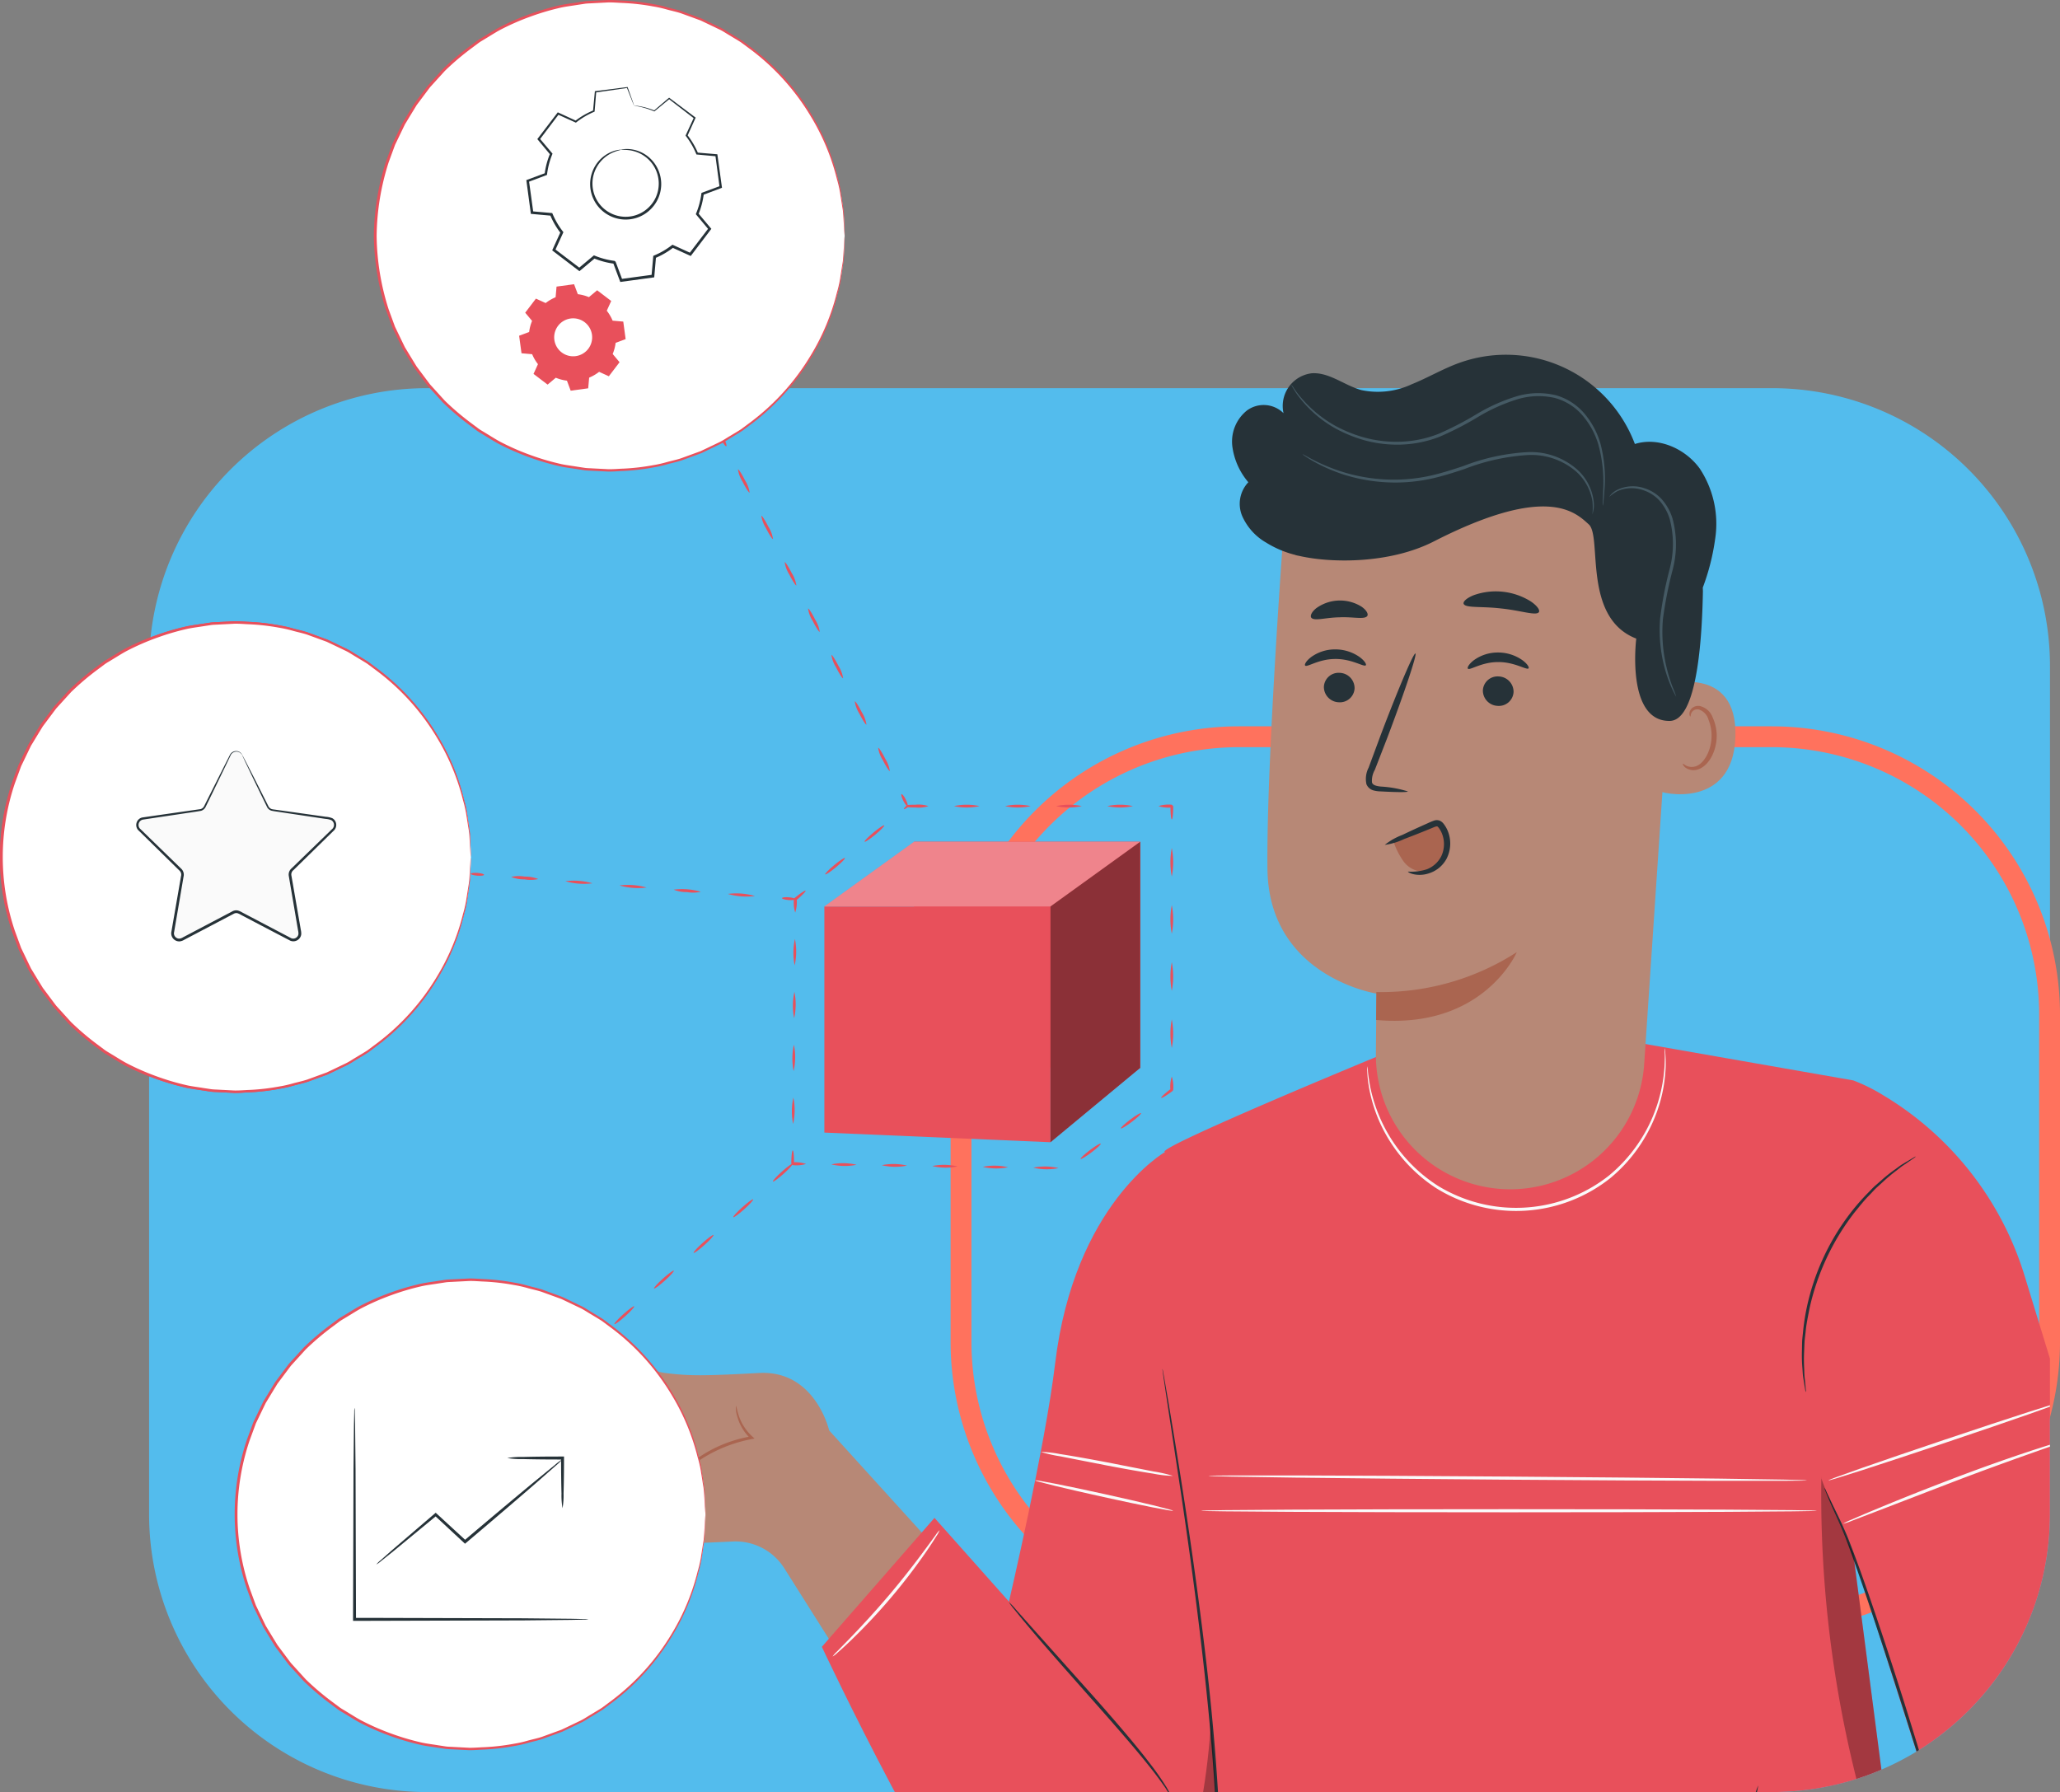 <svg xmlns="http://www.w3.org/2000/svg" xmlns:xlink="http://www.w3.org/1999/xlink" width="296.5" height="257.963" viewBox="0 0 296.5 257.963">
  <rect x="0" y="0" width="296.5" height="257.963" fill="#808080" stroke="none"/>
  <defs>
    <clipPath id="clip-path">
      <path id="Trazado_873108" data-name="Trazado 873108" d="M30.311-51.916H36.66L30.311-79.55,43.8-115.807l86.464-12.185,43.047,40.715v35.361h33.953c19.006,0,34.414,10.645,34.414,23.775V106.2c0,13.131-15.407,23.775-34.414,23.775H30.311C11.3,129.97-4.1,119.326-4.1,106.2c0,0-23.938-11.293-25.229-57.061S-4.1,4.941-4.1,4.941V-28.14C-4.1-41.271,11.3-51.916,30.311-51.916Z" transform="translate(29.377 127.992)" fill="#ffdc39"/>
    </clipPath>
    <clipPath id="clip-path-2">
      <rect id="Rectángulo_401766" data-name="Rectángulo 401766" width="295.053" height="257.963" rx="40" transform="translate(1125 2416.281)" fill="#53bced"/>
    </clipPath>
    <clipPath id="clip-path-3">
      <rect id="Rectángulo_401765" data-name="Rectángulo 401765" width="315.586" height="321.231" fill="none"/>
    </clipPath>
    <clipPath id="clip-path-5">
      <rect id="Rectángulo_401757" data-name="Rectángulo 401757" width="12.665" height="50.336" fill="none"/>
    </clipPath>
    <clipPath id="clip-path-6">
      <rect id="Rectángulo_401758" data-name="Rectángulo 401758" width="11.456" height="63.405" fill="none"/>
    </clipPath>
    <clipPath id="clip-path-7">
      <rect id="Rectángulo_401759" data-name="Rectángulo 401759" width="36.787" height="20.17" fill="none"/>
    </clipPath>
    <clipPath id="clip-path-9">
      <rect id="Rectángulo_401762" data-name="Rectángulo 401762" width="45.46" height="9.31" fill="none"/>
    </clipPath>
    <clipPath id="clip-path-10">
      <rect id="Rectángulo_401763" data-name="Rectángulo 401763" width="12.908" height="43.249" fill="none"/>
    </clipPath>
  </defs>
  <g id="Grupo_1100655" data-name="Grupo 1100655" transform="translate(-1125 -2469.32)">
    <path id="Trazado_875544" data-name="Trazado 875544" d="M40,0H233.6a40,40,0,0,1,40,40V162.088a40,40,0,0,1-40,40H40a40,40,0,0,1-40-40V40A40,40,0,0,1,40,0Z" transform="translate(1146.458 2525.195)" fill="#53bced"/>
    <path id="Trazado_875545" data-name="Trazado 875545" d="M40,0h76.678a40,40,0,0,1,40,40V87.114a40,40,0,0,1-40,40H40a40,40,0,0,1-40-40V40A40,40,0,0,1,40,0Z" transform="translate(1263.322 2575.374)" fill="none" stroke="#ff725d" stroke-width="3"/>
    <g id="Grupo_1100654" data-name="Grupo 1100654">
      <g id="Grupo_1100653" data-name="Grupo 1100653">
        <g id="Enmascarar_grupo_1098690" data-name="Enmascarar grupo 1098690" transform="translate(0 53.039)" clip-path="url(#clip-path-2)">
          <g id="Grupo_1100484" data-name="Grupo 1100484" transform="translate(1125 2416.281)">
            <g id="Grupo_1100483" data-name="Grupo 1100483" clip-path="url(#clip-path-3)">
              <g id="Grupo_1100474" data-name="Grupo 1100474">
                <g id="Grupo_1100473" data-name="Grupo 1100473" clip-path="url(#clip-path-3)">
                  <path id="Trazado_875207" data-name="Trazado 875207" d="M129.744,238.369s-2-8.707-10.082-8.271-10.04.436-13.533,0-8.9-4.638-10.426-3.328-.675,4.149,2.163,6.674a27.752,27.752,0,0,0,7.712,4.242L95.252,239.46s-9.3-4.964-11.485-4.091a3.387,3.387,0,0,0-2.01,3.291s-3.859-1.736-4.951-.206-1.358,2.549-.266,3.422c0,0-.716-.708-2.722-.117-1.713.506-1.567,3.665,0,4.517l.529.3s14.628,8.427,15.075,8.486c2.584.343,18.351-.328,26.469-.705a8.3,8.3,0,0,1,7.408,3.869l13.075,20.723,14.763-17Z" transform="translate(-10.402 -32.461)" fill="#b78876"/>
                  <path id="Trazado_875208" data-name="Trazado 875208" d="M104.484,245.04a16.037,16.037,0,0,1-2.39.528c-1.51.286-3.642.665-6.12,1.086l-.063.01-.062-.028-3.305-1.515-7.89-3.653-2.38-1.135a4,4,0,0,1-.847-.472,4.123,4.123,0,0,1,.918.314l2.436,1.006,3.592,1.544,4.356,1.992,3.3,1.534-.125-.017c2.482-.393,4.623-.716,6.145-.929a16.1,16.1,0,0,1,2.434-.265" transform="translate(-11.668 -34.372)" fill="#aa6550"/>
                  <path id="Trazado_875209" data-name="Trazado 875209" d="M103.13,250.429a20.056,20.056,0,0,0-3.308,1.885,20.136,20.136,0,0,0-2.587,2.795,7.411,7.411,0,0,1,5.895-4.679" transform="translate(-13.932 -35.884)" fill="#aa6550"/>
                  <path id="Trazado_875210" data-name="Trazado 875210" d="M122.09,236.2c.054-.006.093.529.377,1.39a7.2,7.2,0,0,0,1.99,3.065l.3.268-.4.075a20.641,20.641,0,0,0-9.635,4.642c-1.3,1.1-1.977,1.922-2.037,1.869a2.469,2.469,0,0,1,.427-.618,15.518,15.518,0,0,1,1.4-1.487,18.955,18.955,0,0,1,5.667-3.63,19.17,19.17,0,0,1,4.11-1.17l-.1.344a6.913,6.913,0,0,1-1.948-3.292,3.4,3.4,0,0,1-.149-1.456" transform="translate(-16.148 -33.848)" fill="#aa6550"/>
                  <path id="Trazado_875211" data-name="Trazado 875211" d="M110.463,239.077a24.29,24.29,0,0,1-5.629,1.512c-1.583.3-3.028.5-4.079.6a6.255,6.255,0,0,1-1.711.068c-.015-.131,2.558-.512,5.707-1.108l4.026-.8a7.822,7.822,0,0,1,1.686-.278" transform="translate(-14.193 -34.258)" fill="#aa6550"/>
                  <path id="Trazado_875212" data-name="Trazado 875212" d="M93.543,251.3a21.094,21.094,0,0,1-2.447-.978c-1.5-.623-3.6-1.414-5.931-2.251s-4.448-1.623-5.948-2.264a12.96,12.96,0,0,1-2.374-1.157,19.229,19.229,0,0,1,2.49.864l5.984,2.138c2.339.839,4.433,1.682,5.907,2.382a12.165,12.165,0,0,1,2.319,1.266" transform="translate(-11.012 -35.058)" fill="#aa6550"/>
                  <path id="Trazado_875213" data-name="Trazado 875213" d="M99.623,252a9.76,9.76,0,0,1-6.306.625c.014-.13,1.432-.053,3.161-.23s3.106-.52,3.145-.395" transform="translate(-13.373 -36.109)" fill="#aa6550"/>
                  <path id="Trazado_875214" data-name="Trazado 875214" d="M187.442,193.59s-13.059,7.512-15.794,30.471c-1.426,11.969-6.639,34.228-6.639,34.228l-10.72-12.052L138.078,264.8s17.519,37.39,27.455,47.587,29.523,13.335,29.523,13.335L199,263.232Z" transform="translate(-19.787 -27.742)" fill="#e8505b"/>
                  <path id="Trazado_875215" data-name="Trazado 875215" d="M293.717,180.649l-30.179-5.282-38.473,1.91s-32.04,13.226-30.411,13.7l-6.243,61.855,15.478,29.886-3.817,63.641H306.234l-5.541-44.256-6.947-53.331,13.182,41.285,2,56.3h29.559c3.121-24.518,4.1-58.582,4.1-58.582l-24.124-78.8a45.974,45.974,0,0,0-20.433-26.2,25.3,25.3,0,0,0-4.312-2.131" transform="translate(-27 -25.131)" fill="#e8505b"/>
                  <path id="Trazado_875216" data-name="Trazado 875216" d="M195.3,230.011a1.72,1.72,0,0,1,.074.314c.044.231.1.539.173.93.146.845.354,2.046.62,3.582.526,3.112,1.276,7.618,2.138,13.2s1.833,12.23,2.757,19.637,1.792,15.573,2.286,24.178c.045.8.09,1.6.132,2.337v.016c-.451,16.7-.964,31.7-1.432,42.522-.236,5.413-.454,9.781-.641,12.8-.1,1.486-.177,2.649-.233,3.467-.031.378-.055.675-.074.9a1.71,1.71,0,0,1-.039.306,1.574,1.574,0,0,1-.005-.308c.008-.225.018-.523.031-.9.036-.819.087-1.982.151-3.47.119-3.043.29-7.406.5-12.8.388-10.827.85-25.829,1.3-42.521v.016c-.042-.738-.087-1.534-.132-2.333-.493-8.59-1.357-16.749-2.248-24.154s-1.841-14.058-2.661-19.64c-.841-5.562-1.522-10.07-2-13.216-.23-1.541-.411-2.747-.538-3.595-.054-.394-.1-.7-.129-.937a1.734,1.734,0,0,1-.029-.321" transform="translate(-27.986 -32.961)" fill="#263238"/>
                  <path id="Trazado_875217" data-name="Trazado 875217" d="M303.3,228.247a1.363,1.363,0,0,1-.1-.393c-.052-.314-.115-.691-.189-1.145q-.059-.383-.127-.83c-.035-.3-.046-.637-.072-1a21.662,21.662,0,0,1-.08-2.433q.015-.68.031-1.417c.016-.493.092-1,.138-1.53a32.214,32.214,0,0,1,.513-3.352,33.877,33.877,0,0,1,6.523-13.974,32.047,32.047,0,0,1,2.24-2.546c.375-.375.717-.76,1.085-1.088l1.067-.935a21.7,21.7,0,0,1,1.916-1.5c.29-.21.553-.415.81-.584l.717-.436,1-.589a1.405,1.405,0,0,1,.363-.179,1.423,1.423,0,0,1-.317.256l-.95.658-.691.465c-.247.178-.5.391-.781.609a23.73,23.73,0,0,0-1.857,1.539l-1.037.946c-.357.332-.689.718-1.055,1.094-.748.74-1.434,1.631-2.183,2.544a34.813,34.813,0,0,0-6.446,13.809c-.218,1.159-.46,2.257-.547,3.306-.053.522-.137,1.024-.162,1.511s-.04.953-.059,1.4a23.75,23.75,0,0,0,.013,2.412c.014.355.013.687.035.99s.06.573.087.828c.042.457.077.836.106,1.151a1.425,1.425,0,0,1,.007.407" transform="translate(-43.38 -27.846)" fill="#263238"/>
                  <path id="Trazado_875218" data-name="Trazado 875218" d="M323.853,300.753a2.6,2.6,0,0,1-.2-.511c-.125-.385-.285-.878-.484-1.487-.423-1.35-1.007-3.211-1.722-5.488-1.45-4.635-3.446-11.039-5.737-18.084s-4.42-13.415-6.131-17.946c-.889-2.252-1.756-4.017-2.286-5.27-.269-.624-.469-1.113-.6-1.447a2.469,2.469,0,0,1-.173-.519,2.557,2.557,0,0,1,.255.483l.673,1.411c.577,1.227,1.488,2.973,2.42,5.224,1.8,4.527,3.966,10.876,6.263,17.926s4.242,13.472,5.615,18.13c.687,2.33,1.225,4.22,1.587,5.53l.4,1.511a2.489,2.489,0,0,1,.111.536" transform="translate(-43.926 -35.826)" fill="#263238"/>
                  <path id="Trazado_875219" data-name="Trazado 875219" d="M349.357,306.733c-.022.076-1.147-.254-3-.542a27.839,27.839,0,0,0-14.41,1.573c-1.751.683-2.778,1.246-2.817,1.177a2.973,2.973,0,0,1,.687-.459,17.758,17.758,0,0,1,2.01-1.01,24.96,24.96,0,0,1,14.584-1.592,17.831,17.831,0,0,1,2.181.553,2.98,2.98,0,0,1,.769.3" transform="translate(-47.165 -43.77)" fill="#263238"/>
                  <path id="Trazado_875220" data-name="Trazado 875220" d="M192.855,297.17a10.667,10.667,0,0,1-.8-1.192c-.524-.756-1.3-1.843-2.332-3.126-2.045-2.586-5.051-6.017-8.39-9.79s-6.368-7.194-8.5-9.718c-1.065-1.264-1.92-2.292-2.492-3.018a8.729,8.729,0,0,1-.858-1.152,8.973,8.973,0,0,1,.991,1.04l2.6,2.924,8.6,9.628c3.341,3.775,6.316,7.246,8.306,9.893a37.635,37.635,0,0,1,2.23,3.227c.238.4.392.726.505.942a1.172,1.172,0,0,1,.146.343" transform="translate(-24.287 -38.573)" fill="#263238"/>
                  <g id="Grupo_1100466" data-name="Grupo 1100466" transform="translate(162.502 247.645)" opacity="0.3">
                    <g id="Grupo_1100465" data-name="Grupo 1100465">
                      <g id="Grupo_1100464" data-name="Grupo 1100464" clip-path="url(#clip-path-5)">
                        <path id="Trazado_875221" data-name="Trazado 875221" d="M201.65,339.405c.487-17.3,1.383-33.253-.185-50.336-.7,15.161-6.222,32.906-11.78,47.028Z" transform="translate(-189.684 -289.069)"/>
                      </g>
                    </g>
                  </g>
                  <g id="Grupo_1100469" data-name="Grupo 1100469" transform="translate(262.114 212.627)" opacity="0.3">
                    <g id="Grupo_1100468" data-name="Grupo 1100468">
                      <g id="Grupo_1100467" data-name="Grupo 1100467" clip-path="url(#clip-path-6)">
                        <path id="Trazado_875222" data-name="Trazado 875222" d="M310.589,259.21s-4.927-11.016-4.593-11.016a167.767,167.767,0,0,0,11.417,63.4Z" transform="translate(-305.959 -248.194)"/>
                      </g>
                    </g>
                  </g>
                  <path id="Trazado_875223" data-name="Trazado 875223" d="M285.855,329.253a4.056,4.056,0,0,1-.59.377l-1.732,1.006c-1.5.885-3.664,2.163-6.315,3.792s-5.808,3.567-9.394,5.6a83.179,83.179,0,0,1-12.117,5.726,40.836,40.836,0,0,1-13.127,2.671,19.7,19.7,0,0,1-5.82-.822,13.828,13.828,0,0,1-4.536-2.378,11.524,11.524,0,0,1-4.073-6.083,8.707,8.707,0,0,1-.265-2,4.114,4.114,0,0,1,.039-.7,12.914,12.914,0,0,0,.393,2.651,11.564,11.564,0,0,0,4.1,5.88,13.641,13.641,0,0,0,4.45,2.273,19.591,19.591,0,0,0,5.709.764,41.1,41.1,0,0,0,12.976-2.681,85.679,85.679,0,0,0,12.069-5.664c3.586-2,6.753-3.926,9.431-5.509s4.868-2.833,6.392-3.673l1.775-.933a4,4,0,0,1,.633-.3" transform="translate(-32.657 -47.183)" fill="#263238"/>
                  <path id="Trazado_875224" data-name="Trazado 875224" d="M291.415,299.968a9.932,9.932,0,0,1-.331,1.492,17.68,17.68,0,0,1-.5,1.722c-.223.662-.445,1.43-.788,2.241-.318.822-.675,1.719-1.133,2.65-.415.95-.958,1.916-1.509,2.944a43.877,43.877,0,0,1-9.578,11.673c-.9.742-1.742,1.462-2.593,2.056-.824.631-1.634,1.156-2.377,1.628-.729.5-1.438.863-2.044,1.211a17.8,17.8,0,0,1-1.591.826,9.894,9.894,0,0,1-1.4.615,10.045,10.045,0,0,1,1.318-.769c.434-.229.96-.516,1.547-.888s1.284-.75,2-1.259c.727-.486,1.521-1.022,2.328-1.66.835-.6,1.66-1.326,2.544-2.069a45.893,45.893,0,0,0,9.492-11.568c.556-1.013,1.106-1.964,1.532-2.9.469-.916.84-1.8,1.174-2.606.36-.8.6-1.553.845-2.2s.43-1.221.569-1.691a10.054,10.054,0,0,1,.5-1.443" transform="translate(-38.344 -42.986)" fill="#263238"/>
                  <path id="Trazado_875225" data-name="Trazado 875225" d="M193.758,253.112c-.027.12-4.489-.761-9.966-1.968s-9.9-2.283-9.872-2.4,4.488.761,9.968,1.969,9.9,2.283,9.87,2.4" transform="translate(-24.923 -35.644)" fill="#fafafa"/>
                  <path id="Trazado_875226" data-name="Trazado 875226" d="M193.892,247.407a16.1,16.1,0,0,1-2.821-.318c-1.732-.265-4.115-.689-6.739-1.188l-6.711-1.316a20.16,20.16,0,0,1-2.766-.629,16.122,16.122,0,0,1,2.821.318c1.732.265,4.115.689,6.74,1.188l6.71,1.316a20.162,20.162,0,0,1,2.766.629" transform="translate(-25.057 -34.957)" fill="#fafafa"/>
                  <path id="Trazado_875227" data-name="Trazado 875227" d="M289.173,248.623c0,.123-19.285.078-43.068-.1s-43.07-.424-43.069-.547,19.282-.079,43.072.1,43.065.423,43.064.547" transform="translate(-29.096 -35.526)" fill="#fafafa"/>
                  <path id="Trazado_875228" data-name="Trazado 875228" d="M290.422,253.808c0,.123-19.844.223-44.317.223s-44.322-.1-44.322-.223,19.84-.223,44.322-.223,44.317.1,44.317.223" transform="translate(-28.916 -36.339)" fill="#fafafa"/>
                  <path id="Trazado_875229" data-name="Trazado 875229" d="M341.991,241.957c0-.009.034-.015.1-.019-.037.1-.077.031-.129.053h-.077l0-.082h.1l.272,0L342,242c-1.582.581-8.209,2.825-16.034,5.8l-11.529,4.434-3.5,1.338a8.225,8.225,0,0,1-1.3.439,8.03,8.03,0,0,1,1.238-.6c.809-.359,1.985-.864,3.445-1.471,2.92-1.217,6.973-2.85,11.489-4.559,7.833-2.983,14.522-5.09,16.163-5.479l.012.093-.1-.01h-.005l0-.082h.015l.021,0,.04.005c.05.027.1-.036.124.066-.068-.011-.1-.021-.1-.029" transform="translate(-44.372 -34.666)" fill="#fafafa"/>
                  <path id="Trazado_875230" data-name="Trazado 875230" d="M340.941,235.507c.039.116-7.482,2.75-16.8,5.88s-16.9,5.575-16.943,5.457,7.482-2.749,16.8-5.88,16.9-5.574,16.94-5.457" transform="translate(-44.023 -33.748)" fill="#fafafa"/>
                  <path id="Trazado_875231" data-name="Trazado 875231" d="M272.527,176.116a4.051,4.051,0,0,1,.079.691,16.374,16.374,0,0,1,.051,2,21.531,21.531,0,0,1-1.518,7.168,22.128,22.128,0,0,1-6.353,8.775,21.8,21.8,0,0,1-25.132,1.536,22.132,22.132,0,0,1-7.375-7.938,21.546,21.546,0,0,1-2.379-6.929,16.607,16.607,0,0,1-.192-1.987,4.082,4.082,0,0,1-.005-.7,4.041,4.041,0,0,1,.1.689c.032.453.128,1.115.273,1.964a22.4,22.4,0,0,0,2.484,6.806,22.086,22.086,0,0,0,7.32,7.744,21.55,21.55,0,0,0,24.651-1.505,22.1,22.1,0,0,0,6.322-8.576,22.374,22.374,0,0,0,1.637-7.058c.041-.86.057-1.528.033-1.982a4.019,4.019,0,0,1,.01-.7" transform="translate(-32.916 -25.238)" fill="#fafafa"/>
                  <path id="Trazado_875232" data-name="Trazado 875232" d="M155.285,257.12a3.843,3.843,0,0,1-.451.828c-.314.518-.791,1.253-1.4,2.147a84.271,84.271,0,0,1-10.925,12.892c-.782.749-1.428,1.34-1.889,1.733a3.814,3.814,0,0,1-.743.581,3.866,3.866,0,0,1,.624-.707l1.785-1.831c1.5-1.549,3.54-3.727,5.67-6.237s3.941-4.877,5.222-6.614l1.514-2.062a3.818,3.818,0,0,1,.595-.731" transform="translate(-20.044 -36.846)" fill="#fafafa"/>
                  <g id="Grupo_1100472" data-name="Grupo 1100472" transform="translate(212.196 267.318)" opacity="0.3">
                    <g id="Grupo_1100471" data-name="Grupo 1100471">
                      <g id="Grupo_1100470" data-name="Grupo 1100470" clip-path="url(#clip-path-7)">
                        <path id="Trazado_875233" data-name="Trazado 875233" d="M267.519,329.206c-4.326,2.459-10.16,2.849-15.367,2.987a6.616,6.616,0,0,1-2.9-.383,2.451,2.451,0,0,1-1.556-2.284c.1-1.177,1.278-1.935,2.37-2.388,4.206-1.741,8.929-1.641,13.343-2.751,7.529-1.892,15.206-7.265,21.068-12.355a45.794,45.794,0,0,1-16.959,17.173" transform="translate(-247.691 -312.033)"/>
                      </g>
                    </g>
                  </g>
                  <path id="Trazado_875234" data-name="Trazado 875234" d="M246.338,182.776h0a19.333,19.333,0,0,1-17.791-19.441c.042-4.814.093-8.664.093-8.664s-15.511-2.412-15.7-17.919,2.5-51.117,2.5-51.117a53.9,53.9,0,0,1,54.157,6.807l2.3,1.769L267.165,164.8a19.33,19.33,0,0,1-20.826,17.979" transform="translate(-30.513 -11.644)" fill="#b78876"/>
                  <path id="Trazado_875235" data-name="Trazado 875235" d="M231.232,165.73a36.057,36.057,0,0,0,20.217-5.746s-4.779,11.161-20.253,9.764Z" transform="translate(-33.131 -22.926)" fill="#aa6550"/>
                  <path id="Trazado_875236" data-name="Trazado 875236" d="M279.421,115.047c.265-.115,10.656-3.152,10.317,7.451s-10.913,8.075-10.923,7.77.606-15.221.606-15.221" transform="translate(-39.955 -16.417)" fill="#b78876"/>
                  <path id="Trazado_875237" data-name="Trazado 875237" d="M282.743,126.935c.048-.033.181.135.488.289a1.85,1.85,0,0,0,1.379.072c1.133-.375,2.133-2.123,2.245-4.032a6.1,6.1,0,0,0-.432-2.661,2.136,2.136,0,0,0-1.344-1.462.94.94,0,0,0-1.106.472c-.152.291-.092.505-.148.522-.03.026-.222-.185-.123-.62a1.183,1.183,0,0,1,.439-.651,1.4,1.4,0,0,1,1.03-.237,2.6,2.6,0,0,1,1.877,1.706,6.271,6.271,0,0,1,.546,2.975c-.136,2.134-1.294,4.1-2.84,4.493a1.982,1.982,0,0,1-1.681-.334c-.32-.272-.368-.511-.331-.529" transform="translate(-40.516 -16.997)" fill="#aa6550"/>
                  <path id="Trazado_875238" data-name="Trazado 875238" d="M222.424,115.057a2.215,2.215,0,0,0,2.136,2.234,2.117,2.117,0,0,0,2.282-2,2.215,2.215,0,0,0-2.133-2.236,2.121,2.121,0,0,0-2.285,2" transform="translate(-31.874 -16.201)" fill="#263238"/>
                  <path id="Trazado_875239" data-name="Trazado 875239" d="M219.274,111.443c.275.289,1.952-.953,4.336-.947,2.381-.027,4.129,1.2,4.388.906.127-.129-.152-.65-.914-1.205a6.077,6.077,0,0,0-3.513-1.082,5.829,5.829,0,0,0-3.45,1.114c-.733.562-.982,1.085-.846,1.214" transform="translate(-31.418 -15.636)" fill="#263238"/>
                  <path id="Trazado_875240" data-name="Trazado 875240" d="M249.134,115.663a2.215,2.215,0,0,0,2.135,2.234,2.118,2.118,0,0,0,2.283-2,2.214,2.214,0,0,0-2.133-2.235,2.119,2.119,0,0,0-2.285,2" transform="translate(-35.701 -16.288)" fill="#263238"/>
                  <path id="Trazado_875241" data-name="Trazado 875241" d="M246.618,111.962c.275.289,1.955-.953,4.337-.947,2.38-.027,4.128,1.2,4.387.906.127-.129-.15-.65-.914-1.2a6.076,6.076,0,0,0-3.513-1.083,5.832,5.832,0,0,0-3.451,1.114c-.731.563-.981,1.085-.846,1.214" transform="translate(-35.336 -15.711)" fill="#263238"/>
                  <path id="Trazado_875242" data-name="Trazado 875242" d="M235.512,129.659a15.769,15.769,0,0,0-3.871-.7c-.609-.063-1.185-.184-1.288-.6a3.1,3.1,0,0,1,.407-1.8q.858-2.209,1.8-4.634c2.5-6.6,4.308-12.022,4.042-12.121s-2.508,5.169-5.007,11.767q-.9,2.44-1.725,4.662a3.522,3.522,0,0,0-.315,2.388,1.524,1.524,0,0,0,1,.89,4.164,4.164,0,0,0,1.033.144c2.416.129,3.914.141,3.924.005" transform="translate(-32.879 -15.735)" fill="#263238"/>
                  <path id="Trazado_875243" data-name="Trazado 875243" d="M245.9,101.15c.234.649,2.614.342,5.409.679,2.8.281,5.058,1.1,5.429.518.165-.278-.228-.888-1.139-1.515a9.479,9.479,0,0,0-8.257-.912c-1.027.414-1.544.923-1.442,1.229" transform="translate(-35.237 -14.239)" fill="#263238"/>
                  <path id="Trazado_875244" data-name="Trazado 875244" d="M220.293,103.368c.419.541,2.06-.021,4.035-.047,1.973-.1,3.646.364,4.031-.2.169-.275-.094-.817-.825-1.33a5.844,5.844,0,0,0-6.5.2c-.7.556-.927,1.114-.742,1.378" transform="translate(-31.56 -14.459)" fill="#263238"/>
                  <path id="Trazado_875245" data-name="Trazado 875245" d="M207.031,72.745a5.721,5.721,0,0,1,2.113-5.114,4.061,4.061,0,0,1,5.262.392,4.738,4.738,0,0,1,4.073-5.747c2.53-.159,4.686,1.75,7.13,2.421a11.517,11.517,0,0,0,7.241-.836c2.3-.924,4.44-2.2,6.764-3.048a19.832,19.832,0,0,1,25.363,11.644c3.391-1.061,7.245.661,9.336,3.535a14.439,14.439,0,0,1,2.212,10.175,32.266,32.266,0,0,1-1.773,6.958c0,.2.021.395.016.595-.16,8.528-1.124,18.542-4.762,18.6-6.34.1-4.83-11.849-4.83-11.849-7.782-3.008-4.883-14.667-6.829-16.436s-6.016-5.879-22.308,2.448c-6.327,3.234-14.739,3.134-19.331,2.091-.135-.028-.272-.05-.405-.082-.028-.008-.066-.012-.094-.019-.051-.014-.086-.04-.135-.055a14.658,14.658,0,0,1-4.179-1.773,8.255,8.255,0,0,1-3.443-3.829,4.52,4.52,0,0,1,.889-4.853,9.939,9.939,0,0,1-2.311-5.217" transform="translate(-29.665 -8.545)" fill="#263238"/>
                  <path id="Trazado_875246" data-name="Trazado 875246" d="M234.112,141.091a10.664,10.664,0,0,0,1.382,2.709,3.6,3.6,0,0,0,2.558,1.485,3.231,3.231,0,0,0,2.731-1.489,5.157,5.157,0,0,0,.761-3.106c-.044-.979-.493-2.148-1.466-2.263a2.451,2.451,0,0,0-1.181.262l-5.115,2.074" transform="translate(-33.501 -19.836)" fill="#aa6550"/>
                  <path id="Trazado_875247" data-name="Trazado 875247" d="M235.993,145.211a7.4,7.4,0,0,0,2.728-.337A3.9,3.9,0,0,0,240.783,143a4.1,4.1,0,0,0,.067-3.346,3.662,3.662,0,0,0-.445-.764c-.2-.212-.165-.2-.386-.17-.208.057-.545.214-.82.321l-.84.343c-1.095.443-2.086.829-2.924,1.143a9.336,9.336,0,0,1-2.785.839,9.324,9.324,0,0,1,2.532-1.433c.805-.389,1.77-.837,2.847-1.323l.828-.37a9.047,9.047,0,0,1,.935-.385,1.2,1.2,0,0,1,.759.021,1.4,1.4,0,0,1,.564.446,4.384,4.384,0,0,1,.576.97,4.8,4.8,0,0,1-.157,4.092,4.375,4.375,0,0,1-2.6,2.1,4.126,4.126,0,0,1-2.216.087c-.509-.134-.747-.308-.727-.358" transform="translate(-33.339 -19.747)" fill="#263238"/>
                  <path id="Trazado_875248" data-name="Trazado 875248" d="M260.557,84.93a9.331,9.331,0,0,0,.008-1.876A7.317,7.317,0,0,0,258.14,78.7a9.866,9.866,0,0,0-6.981-2.305,30.4,30.4,0,0,0-9.072,2.029c-1.584.522-3.146,1.019-4.7,1.362a24.348,24.348,0,0,1-4.535.552,24.627,24.627,0,0,1-7.64-1,23.739,23.739,0,0,1-4.781-2.027c-.537-.3-.936-.559-1.2-.742a1.941,1.941,0,0,1-.394-.3c.025-.04.591.332,1.679.881a26.331,26.331,0,0,0,4.787,1.874,25.091,25.091,0,0,0,7.537.894,24.5,24.5,0,0,0,4.45-.567c1.522-.343,3.068-.839,4.651-1.36a30.036,30.036,0,0,1,9.209-2.016,10.1,10.1,0,0,1,7.206,2.49,7.328,7.328,0,0,1,2.382,4.572,4.263,4.263,0,0,1-.184,1.9" transform="translate(-31.36 -10.887)" fill="#455a64"/>
                  <path id="Trazado_875249" data-name="Trazado 875249" d="M279.995,111.961c-.015.007-.084-.105-.2-.326s-.286-.553-.482-.989a19.937,19.937,0,0,1-1.235-3.854,21.259,21.259,0,0,1-.4-5.994,53.291,53.291,0,0,1,1.384-7.2,14.112,14.112,0,0,0,.015-7.127,7.211,7.211,0,0,0-1.486-2.7,5.428,5.428,0,0,0-2.228-1.462,5.086,5.086,0,0,0-3.827.1,7.337,7.337,0,0,0-1.191.834,2.954,2.954,0,0,1,1.109-.992A5.144,5.144,0,0,1,275.461,82a5.694,5.694,0,0,1,2.4,1.512,7.5,7.5,0,0,1,1.607,2.83,14.273,14.273,0,0,1,.032,7.346,57.4,57.4,0,0,0-1.412,7.146,21.938,21.938,0,0,0,.3,5.9,23.2,23.2,0,0,0,1.083,3.851,14.04,14.04,0,0,1,.522,1.382" transform="translate(-38.74 -11.709)" fill="#455a64"/>
                  <path id="Trazado_875250" data-name="Trazado 875250" d="M261.771,82.05a3.215,3.215,0,0,1,.007-.623c.016-.452.039-1.043.066-1.779a20.622,20.622,0,0,0-.716-6.44,11.4,11.4,0,0,0-2.072-3.913A8.007,8.007,0,0,0,254.9,66.55a10.5,10.5,0,0,0-5.55.227,25.642,25.642,0,0,0-5.551,2.515,45.8,45.8,0,0,1-5.5,2.831,16.833,16.833,0,0,1-5.671,1.139,17.9,17.9,0,0,1-5.194-.637,20.072,20.072,0,0,1-4.213-1.737,17.229,17.229,0,0,1-4.989-4.259,10.858,10.858,0,0,1-1.011-1.474,3.135,3.135,0,0,1-.3-.546,3.323,3.323,0,0,1,.377.5,13.473,13.473,0,0,0,1.072,1.411,17.855,17.855,0,0,0,5.008,4.089,20.133,20.133,0,0,0,4.155,1.653,17.723,17.723,0,0,0,5.085.583,16.546,16.546,0,0,0,5.517-1.133,46.585,46.585,0,0,0,5.444-2.813,25.767,25.767,0,0,1,5.652-2.549,10.876,10.876,0,0,1,5.781-.2,8.365,8.365,0,0,1,4.342,2.914,11.594,11.594,0,0,1,2.088,4.06,19.673,19.673,0,0,1,.584,6.54c-.045.774-.105,1.373-.152,1.779a3.162,3.162,0,0,1-.1.615" transform="translate(-31.085 -9.259)" fill="#455a64"/>
                </g>
              </g>
              <path id="Trazado_875251" data-name="Trazado 875251" d="M171.047,186.248,138.5,184.859V152.308h32.552Z" transform="translate(-19.847 -21.826)" fill="#e8505b"/>
              <rect id="Rectángulo_401761" data-name="Rectángulo 401761" width="32.552" height="32.552" transform="translate(131.556 121.171)" fill="#e8505b"/>
              <path id="Trazado_875252" data-name="Trazado 875252" d="M176.492,183.3l12.908-9.31V141.44l-12.908,9.31Z" transform="translate(-25.292 -20.269)" fill="#e8505b"/>
              <path id="Trazado_875253" data-name="Trazado 875253" d="M138.5,150.75l12.908-9.31h32.552l-12.908,9.31Z" transform="translate(-19.847 -20.269)" fill="#e8505b"/>
              <path id="Trazado_875254" data-name="Trazado 875254" d="M176.492,184.69l12.908-10.7V141.441l-12.908,9.31Z" transform="translate(-25.292 -20.269)" fill="#e8505b"/>
              <g id="Grupo_1100482" data-name="Grupo 1100482">
                <g id="Grupo_1100481" data-name="Grupo 1100481" clip-path="url(#clip-path-3)">
                  <g id="Grupo_1100477" data-name="Grupo 1100477" transform="translate(118.648 121.172)" opacity="0.3">
                    <g id="Grupo_1100476" data-name="Grupo 1100476">
                      <g id="Grupo_1100475" data-name="Grupo 1100475" clip-path="url(#clip-path-9)">
                        <path id="Trazado_875255" data-name="Trazado 875255" d="M138.5,150.75l12.908-9.31h32.552l-12.908,9.31Z" transform="translate(-138.495 -141.441)" fill="#fff"/>
                      </g>
                    </g>
                  </g>
                  <g id="Grupo_1100480" data-name="Grupo 1100480" transform="translate(151.2 121.172)" opacity="0.4">
                    <g id="Grupo_1100479" data-name="Grupo 1100479">
                      <g id="Grupo_1100478" data-name="Grupo 1100478" clip-path="url(#clip-path-10)">
                        <path id="Trazado_875256" data-name="Trazado 875256" d="M176.492,184.69l12.908-10.7V141.441l-12.908,9.31Z" transform="translate(-176.492 -141.441)"/>
                      </g>
                    </g>
                  </g>
                  <path id="Trazado_875257" data-name="Trazado 875257" d="M196.613,180.889a4.783,4.783,0,0,1,.2,1.918c-.158.319-.044.088-.079.159h0l0,0-.005,0-.009.007-.021.015-.039.029-.079.058-.153.112-.294.208c-.19.13-.364.243-.513.334-.3.181-.5.271-.532.226s.107-.213.362-.451c.128-.119.284-.255.46-.4l.281-.227.151-.117.076-.059.039-.03.021-.015.009-.007.005,0,0,0h0l-.079.159a4.757,4.757,0,0,1,.2-1.918" transform="translate(-27.955 -25.922)" fill="#e8505b"/>
                  <path id="Trazado_875258" data-name="Trazado 875258" d="M196.837,171.288a10.733,10.733,0,0,1,0,4.112,10.69,10.69,0,0,1,0-4.112" transform="translate(-28.179 -24.546)" fill="#e8505b"/>
                  <path id="Trazado_875259" data-name="Trazado 875259" d="M196.837,161.687a10.733,10.733,0,0,1,0,4.112,10.69,10.69,0,0,1,0-4.112" transform="translate(-28.179 -23.17)" fill="#e8505b"/>
                  <path id="Trazado_875260" data-name="Trazado 875260" d="M196.837,152.086a10.737,10.737,0,0,1,0,4.113,10.694,10.694,0,0,1,0-4.113" transform="translate(-28.179 -21.794)" fill="#e8505b"/>
                  <path id="Trazado_875261" data-name="Trazado 875261" d="M196.837,142.485a10.733,10.733,0,0,1,0,4.112,10.69,10.69,0,0,1,0-4.112" transform="translate(-28.179 -20.419)" fill="#e8505b"/>
                  <path id="Trazado_875262" data-name="Trazado 875262" d="M194.631,135.413a4.778,4.778,0,0,1,1.918-.2c.4.4.111.111.2.2h0v.194l0,.19c0,.114-.007.232-.011.36-.01.23-.025.437-.043.61-.036.347-.087.562-.141.562s-.105-.215-.141-.562c-.018-.173-.033-.38-.043-.61,0-.128-.008-.246-.012-.36l0-.19v-.194h0c.089.089-.2-.2.2.2a4.778,4.778,0,0,1-1.918-.2" transform="translate(-27.891 -19.376)" fill="#e8505b"/>
                  <path id="Trazado_875263" data-name="Trazado 875263" d="M186.042,135.413a8.574,8.574,0,0,1,3.679,0,8.574,8.574,0,0,1-3.679,0" transform="translate(-26.66 -19.376)" fill="#e8505b"/>
                  <path id="Trazado_875264" data-name="Trazado 875264" d="M177.453,135.413a8.574,8.574,0,0,1,3.679,0,8.574,8.574,0,0,1-3.679,0" transform="translate(-25.43 -19.376)" fill="#e8505b"/>
                  <path id="Trazado_875265" data-name="Trazado 875265" d="M168.864,135.413a8.574,8.574,0,0,1,3.679,0,8.574,8.574,0,0,1-3.679,0" transform="translate(-24.199 -19.376)" fill="#e8505b"/>
                  <path id="Trazado_875266" data-name="Trazado 875266" d="M160.275,135.413a8.574,8.574,0,0,1,3.679,0,8.574,8.574,0,0,1-3.679,0" transform="translate(-22.968 -19.376)" fill="#e8505b"/>
                  <path id="Trazado_875267" data-name="Trazado 875267" d="M151.866,135.84c-.04-.048.123-.254.417-.546l.029-.03.069-.005c.314-.03.724-.046,1.169-.046a4.409,4.409,0,0,1,1.839.2,4.385,4.385,0,0,1-1.839.2c-.445,0-.856-.016-1.169-.045l.1-.037c-.34.235-.575.359-.613.31" transform="translate(-21.762 -19.376)" fill="#e8505b"/>
                  <path id="Trazado_875268" data-name="Trazado 875268" d="M145.256,141.035c-.07-.085.506-.679,1.288-1.329s1.474-1.106,1.544-1.02-.506.679-1.288,1.328-1.473,1.106-1.543,1.021" transform="translate(-20.815 -19.873)" fill="#e8505b"/>
                  <path id="Trazado_875269" data-name="Trazado 875269" d="M138.647,146.52c-.07-.085.505-.679,1.287-1.329s1.473-1.106,1.544-1.02-.506.679-1.288,1.328-1.474,1.106-1.543,1.021" transform="translate(-19.868 -20.659)" fill="#e8505b"/>
                  <path id="Trazado_875270" data-name="Trazado 875270" d="M133.568,152.8a4.778,4.778,0,0,1-.181-1.92c.144-.3.04-.084.073-.152h0l0,0,.005,0,.009-.009.019-.015.039-.032.075-.061.148-.12.284-.221c.183-.139.352-.26.5-.356.29-.194.487-.292.523-.249s-.1.218-.342.467c-.123.125-.272.268-.442.422l-.27.239-.145.124-.075.063-.038.032-.019.015-.009.009-.005,0,0,0v0h0l.072-.151a4.772,4.772,0,0,1-.218,1.916" transform="translate(-19.115 -21.445)" fill="#e8505b"/>
                  <path id="Trazado_875271" data-name="Trazado 875271" d="M133.48,161.572a9.149,9.149,0,0,1,.037-3.805,9.149,9.149,0,0,1-.037,3.805" transform="translate(-19.102 -22.608)" fill="#e8505b"/>
                  <path id="Trazado_875272" data-name="Trazado 875272" d="M133.393,170.455a9.15,9.15,0,0,1,.037-3.805,9.15,9.15,0,0,1-.037,3.805" transform="translate(-19.089 -23.881)" fill="#e8505b"/>
                  <path id="Trazado_875273" data-name="Trazado 875273" d="M133.307,179.338a9.169,9.169,0,0,1,.038-3.805,9.168,9.168,0,0,1-.038,3.805" transform="translate(-19.077 -25.154)" fill="#e8505b"/>
                  <path id="Trazado_875274" data-name="Trazado 875274" d="M133.22,188.221a9.169,9.169,0,0,1,.038-3.805,9.169,9.169,0,0,1-.038,3.805" transform="translate(-19.065 -26.427)" fill="#e8505b"/>
                  <path id="Trazado_875275" data-name="Trazado 875275" d="M135.066,195.249a4.763,4.763,0,0,1-1.921.168l-.2-.2h0v-.1l0-.1,0-.19c.005-.114.01-.231.015-.36.013-.23.029-.436.049-.609.039-.347.092-.561.146-.561s.1.216.136.564c.016.174.029.38.037.61,0,.128.005.246.008.36l0,.192v.194h0c-.088-.09.2.2-.2-.2a4.767,4.767,0,0,1,1.915.231" transform="translate(-19.049 -27.7)" fill="#e8505b"/>
                  <path id="Trazado_875276" data-name="Trazado 875276" d="M143.3,195.676a8.371,8.371,0,0,1-3.634-.06,8.371,8.371,0,0,1,3.634.06" transform="translate(-20.014 -28.008)" fill="#e8505b"/>
                  <path id="Trazado_875277" data-name="Trazado 875277" d="M151.783,195.815a8.375,8.375,0,0,1-3.635-.06,8.376,8.376,0,0,1,3.635.06" transform="translate(-21.23 -28.028)" fill="#e8505b"/>
                  <path id="Trazado_875278" data-name="Trazado 875278" d="M160.266,195.955a8.371,8.371,0,0,1-3.634-.06,8.371,8.371,0,0,1,3.634.06" transform="translate(-22.446 -28.048)" fill="#e8505b"/>
                  <path id="Trazado_875279" data-name="Trazado 875279" d="M168.75,196.094a8.372,8.372,0,0,1-3.634-.06,8.372,8.372,0,0,1,3.634.06" transform="translate(-23.662 -28.068)" fill="#e8505b"/>
                  <path id="Trazado_875280" data-name="Trazado 875280" d="M177.234,196.233a8.336,8.336,0,0,1-3.634-.06,8.407,8.407,0,0,1,3.634.06" transform="translate(-24.877 -28.088)" fill="#e8505b"/>
                  <path id="Trazado_875281" data-name="Trazado 875281" d="M184.45,192.159c.067.088-.529.65-1.328,1.256s-1.5,1.025-1.57.938.529-.65,1.329-1.257,1.5-1.025,1.569-.937" transform="translate(-26.016 -27.535)" fill="#e8505b"/>
                  <path id="Trazado_875282" data-name="Trazado 875282" d="M191.216,187.038c.067.088-.529.65-1.328,1.256s-1.5,1.025-1.57.937.529-.65,1.329-1.256,1.5-1.025,1.569-.937" transform="translate(-26.986 -26.801)" fill="#e8505b"/>
                  <path id="Trazado_875283" data-name="Trazado 875283" d="M151.456,133.445c.1-.05.372.294.61.767s.351.9.253.947-.372-.294-.61-.767-.351-.9-.253-.947" transform="translate(-21.699 -19.122)" fill="#e8505b"/>
                  <path id="Trazado_875284" data-name="Trazado 875284" d="M147.533,125.65c.1-.05.555.658,1.019,1.58a4.549,4.549,0,0,1,.662,1.76c-.1.05-.555-.658-1.019-1.58a4.544,4.544,0,0,1-.662-1.76" transform="translate(-21.139 -18.006)" fill="#e8505b"/>
                  <path id="Trazado_875285" data-name="Trazado 875285" d="M143.608,117.854c.1-.05.555.658,1.019,1.58a4.549,4.549,0,0,1,.662,1.76c-.1.05-.555-.658-1.019-1.58a4.544,4.544,0,0,1-.662-1.76" transform="translate(-20.577 -16.888)" fill="#e8505b"/>
                  <path id="Trazado_875286" data-name="Trazado 875286" d="M139.682,110.057c.1-.049.555.659,1.019,1.581a4.549,4.549,0,0,1,.662,1.76c-.1.05-.555-.658-1.019-1.58a4.541,4.541,0,0,1-.662-1.761" transform="translate(-20.014 -15.771)" fill="#e8505b"/>
                  <path id="Trazado_875287" data-name="Trazado 875287" d="M135.757,102.261c.1-.05.555.658,1.019,1.58a4.559,4.559,0,0,1,.663,1.76c-.1.05-.556-.658-1.019-1.58a4.528,4.528,0,0,1-.662-1.76" transform="translate(-19.452 -14.654)" fill="#e8505b"/>
                  <path id="Trazado_875288" data-name="Trazado 875288" d="M131.831,94.465c.1-.05.555.658,1.019,1.58a4.548,4.548,0,0,1,.662,1.76c-.1.05-.555-.658-1.019-1.58a4.544,4.544,0,0,1-.662-1.76" transform="translate(-18.889 -13.537)" fill="#e8505b"/>
                  <path id="Trazado_875289" data-name="Trazado 875289" d="M127.906,86.669c.1-.05.554.658,1.019,1.58a4.549,4.549,0,0,1,.662,1.76c-.1.05-.555-.657-1.019-1.58a4.517,4.517,0,0,1-.661-1.76" transform="translate(-18.327 -12.42)" fill="#e8505b"/>
                  <path id="Trazado_875290" data-name="Trazado 875290" d="M123.98,78.873c.1-.05.555.658,1.019,1.58a4.549,4.549,0,0,1,.662,1.76c-.1.05-.555-.658-1.019-1.58a4.544,4.544,0,0,1-.662-1.76" transform="translate(-17.764 -11.302)" fill="#e8505b"/>
                  <path id="Trazado_875291" data-name="Trazado 875291" d="M121.007,72.974c.1-.05.372.294.61.767s.351.9.253.947-.372-.294-.61-.767-.351-.9-.253-.947" transform="translate(-17.336 -10.457)" fill="#e8505b"/>
                  <path id="Trazado_875292" data-name="Trazado 875292" d="M81.008,146.944c-.009.11-.444.165-.972.124s-.949-.164-.941-.274.444-.165.971-.124.949.164.941.274" transform="translate(-11.335 -21.016)" fill="#e8505b"/>
                  <path id="Trazado_875293" data-name="Trazado 875293" d="M89.778,147.637a4.958,4.958,0,0,1-1.965.046,4.961,4.961,0,0,1-1.934-.351,4.949,4.949,0,0,1,1.965-.047,4.974,4.974,0,0,1,1.934.352" transform="translate(-12.307 -21.099)" fill="#e8505b"/>
                  <path id="Trazado_875294" data-name="Trazado 875294" d="M98.88,148.35a9.687,9.687,0,0,1-3.9-.3,9.648,9.648,0,0,1,3.9.3" transform="translate(-13.611 -21.201)" fill="#e8505b"/>
                  <path id="Trazado_875295" data-name="Trazado 875295" d="M107.981,149.063a9.688,9.688,0,0,1-3.9-.3,9.648,9.648,0,0,1,3.9.3" transform="translate(-14.915 -21.303)" fill="#e8505b"/>
                  <path id="Trazado_875296" data-name="Trazado 875296" d="M117.083,149.776a4.94,4.94,0,0,1-1.965.046,4.994,4.994,0,0,1-1.934-.35,9.627,9.627,0,0,1,3.9.3" transform="translate(-16.22 -21.406)" fill="#e8505b"/>
                  <path id="Trazado_875297" data-name="Trazado 875297" d="M126.185,150.488a9.688,9.688,0,0,1-3.9-.3,9.648,9.648,0,0,1,3.9.3" transform="translate(-17.524 -21.508)" fill="#e8505b"/>
                  <path id="Trazado_875298" data-name="Trazado 875298" d="M133.3,151.039c-.009.11-.444.165-.972.124s-.949-.164-.941-.274.444-.165.971-.124.949.164.941.274" transform="translate(-18.828 -21.603)" fill="#e8505b"/>
                  <path id="Trazado_875299" data-name="Trazado 875299" d="M130.606,33.97A33.781,33.781,0,1,1,96.824.189,33.781,33.781,0,0,1,130.606,33.97" transform="translate(-9.034 -0.027)" fill="#fff" fill-rule="evenodd"/>
                  <path id="Trazado_875300" data-name="Trazado 875300" d="M130.572,33.943s-.023-.185-.048-.547-.057-.908-.1-1.6q-.031-.531-.069-1.181c-.045-.433-.137-.9-.212-1.411s-.168-1.058-.26-1.644a18.4,18.4,0,0,0-.44-1.843A32.177,32.177,0,0,0,125.7,16.75,33.57,33.57,0,0,0,117.144,7.2L115.69,6.12c-.511-.335-1.049-.642-1.581-.97-.543-.308-1.058-.685-1.641-.948l-1.746-.837-.888-.421L108.9,2.6l-1.892-.69c-.643-.212-1.316-.35-1.981-.53A17.126,17.126,0,0,0,103,.924a31.34,31.34,0,0,0-4.25-.492C98.02.407,97.29.336,96.555.348L94.331.463c-.373.026-.75.023-1.122.073L92.088.708c-.748.123-1.509.211-2.261.367a35.444,35.444,0,0,0-4.48,1.315,34.878,34.878,0,0,0-4.381,1.925c-.709.385-1.39.833-2.092,1.249-.344.22-.711.408-1.038.656l-.989.74A37.942,37.942,0,0,0,73.037,10.2l-1.707,1.88-.429.473-.386.511-.769,1.029-.773,1.034L68.3,16.23l-.675,1.112-.339.558L67,18.488l-1.14,2.368q-.454,1.24-.912,2.488A35.9,35.9,0,0,0,63.21,33.938a35.889,35.889,0,0,0,1.731,10.6q.456,1.249.911,2.488l1.141,2.37.286.588.339.558.675,1.113.677,1.105.772,1.034.769,1.029.386.511.43.473,1.707,1.88a37.729,37.729,0,0,0,3.811,3.239l.989.741c.327.248.694.436,1.038.656.7.416,1.383.864,2.092,1.25A35.145,35.145,0,0,0,85.347,65.5a35.594,35.594,0,0,0,4.481,1.314c.752.156,1.513.243,2.261.368l1.121.172c.373.049.75.046,1.123.072l2.224.115c.736.012,1.466-.059,2.191-.084a31.34,31.34,0,0,0,4.25-.493,16.92,16.92,0,0,0,2.035-.461c.666-.181,1.338-.317,1.981-.53l1.892-.69.932-.339.888-.421,1.746-.838c.582-.264,1.1-.639,1.64-.948.532-.328,1.071-.635,1.581-.97l1.454-1.084a33.571,33.571,0,0,0,8.557-9.546,32.209,32.209,0,0,0,3.738-8.964,18.1,18.1,0,0,0,.44-1.842q.139-.879.26-1.644c.075-.51.168-.978.212-1.411q.039-.65.069-1.181.066-1.043.1-1.6c.025-.362.048-.547.048-.547s0,.185-.007.547-.035.91-.062,1.608q-.023.532-.051,1.185c-.039.434-.125.906-.194,1.418l-.242,1.653a18.107,18.107,0,0,1-.425,1.854,32.048,32.048,0,0,1-3.7,9.041,33.684,33.684,0,0,1-8.577,9.657L115.855,62c-.514.34-1.055.651-1.592.984-.547.314-1.065.693-1.652.962l-1.759.851-.894.428-.941.345-1.908.7c-.649.217-1.327.357-2,.541a17.423,17.423,0,0,1-2.054.471,31.521,31.521,0,0,1-4.291.507c-.732.027-1.469.1-2.213.09l-2.247-.111c-.377-.025-.757-.022-1.135-.071l-1.133-.171c-.756-.123-1.525-.212-2.286-.368A37.1,37.1,0,0,1,80.788,63.9c-.718-.388-1.407-.84-2.118-1.261-.348-.222-.719-.411-1.05-.662l-1-.748a38.171,38.171,0,0,1-3.858-3.272q-.86-.947-1.729-1.9l-.435-.478-.391-.517-.779-1.04-.782-1.046-.684-1.117-.685-1.126-.343-.565-.29-.595-1.156-2.4q-.46-1.254-.924-2.518a36.245,36.245,0,0,1-1.753-10.724,36.224,36.224,0,0,1,1.755-10.721q.464-1.262.924-2.516.58-1.2,1.155-2.4l.291-.594.343-.565.684-1.125.685-1.117.782-1.045.779-1.041L70.6,12.3l.435-.478,1.729-1.9A38.153,38.153,0,0,1,76.62,6.654l1-.748c.332-.25.7-.44,1.051-.662.71-.421,1.4-.872,2.117-1.26a35.325,35.325,0,0,1,4.433-1.94A35.822,35.822,0,0,1,89.752.722c.761-.156,1.53-.243,2.286-.368L93.171.183c.377-.049.758-.046,1.134-.071L96.552,0c.744-.009,1.481.063,2.213.09A31.522,31.522,0,0,1,103.056.6a17.251,17.251,0,0,1,2.053.47c.672.184,1.35.326,2,.541l1.909.7.94.345.9.427,1.759.851c.587.269,1.105.649,1.652.963.535.332,1.077.644,1.591.983l1.463,1.1a33.67,33.67,0,0,1,8.577,9.656,32.068,32.068,0,0,1,3.7,9.041,18.142,18.142,0,0,1,.424,1.854q.13.884.243,1.654c.069.512.156.983.194,1.418q.028.653.051,1.186.04,1.046.062,1.608c.011.362.007.547.007.547" transform="translate(-9.001 0)" fill="#e8505b"/>
                  <path id="Trazado_875301" data-name="Trazado 875301" d="M103.592,25.141a.962.962,0,0,1,.312-.067,3.854,3.854,0,0,1,.915-.02,4.928,4.928,0,0,1,3.034,1.395,5.091,5.091,0,0,1-.025,7.292,5.1,5.1,0,0,1-6.026.818,5.092,5.092,0,0,1-1.967-7.023,4.927,4.927,0,0,1,2.552-2.152,3.834,3.834,0,0,1,.888-.224.955.955,0,0,1,.318-.019c.008.042-.433.086-1.147.388a4.937,4.937,0,0,0-2.365,2.147,4.819,4.819,0,0,0-.039,4.579,4.718,4.718,0,0,0,1.948,1.96,4.741,4.741,0,0,0,5.567-.756,4.716,4.716,0,0,0,1.354-2.408,4.814,4.814,0,0,0-1.257-4.4,4.929,4.929,0,0,0-2.851-1.439c-.769-.1-1.206-.026-1.21-.069" transform="translate(-14.208 -3.588)" fill="#263238"/>
                  <path id="Trazado_875302" data-name="Trazado 875302" d="M103.934,17.3a.731.731,0,0,1-.074-.155c-.051-.127-.117-.287-.2-.487q-.272-.693-.763-1.946l.068.04-4.565.658.087-.092c-.069.842-.146,1.778-.229,2.777l-.006.07-.066.028a11.232,11.232,0,0,0-2.562,1.51l-.063.048-.073-.033-2.542-1.146.172-.044-2.782,3.68,0-.2,1.8,2.132.064.076-.038.093a11.157,11.157,0,0,0-.75,2.867l-.012.1-.1.037-2.609.981.114-.191c.2,1.436.41,2.984.629,4.57l-.168-.16,2.776.241.115.01.045.106a11.211,11.211,0,0,0,1.492,2.552l.072.092-.048.107c-.362.8-.756,1.662-1.155,2.538l-.06-.237,3.673,2.792-.248.006,2.137-1.792.093-.077.112.046a11.111,11.111,0,0,0,2.854.753h0l.163.129v0l0,.005,0,.01.008.021.015.041.031.082.062.164.123.329.244.655q.244.653.487,1.3l-.214-.128,4.572-.619-.17.178q.125-1.4.246-2.776l.011-.119.109-.045a11.1,11.1,0,0,0,2.556-1.486l.093-.072.106.049,2.536,1.159-.23.058,2.8-3.667.005.23-1.787-2.141-.069-.083.041-.1a11.136,11.136,0,0,0,.762-2.861l.013-.1.1-.036,2.613-.97-.106.178-.607-4.573.138.132-2.776-.254-.087-.008-.033-.08a11.176,11.176,0,0,0-1.486-2.573l-.049-.064.033-.071,1.169-2.532.036.143-3.654-2.817.111,0-2.153,1.772-.03.025-.036-.015a11.827,11.827,0,0,0-2.153-.678l-.549-.109a.787.787,0,0,1-.181-.041,1.024,1.024,0,0,1,.187.008c.123.014.308.034.556.077a10.8,10.8,0,0,1,2.189.624l-.065.01c.581-.5,1.276-1.09,2.12-1.81l.054-.046.058.044,3.688,2.771.075.057-.039.087-1.145,2.543-.016-.135a11.415,11.415,0,0,1,1.544,2.623l-.119-.087,2.777.235.121.01.017.122c.2,1.444.41,2.962.633,4.57l.018.131-.125.047-2.608.982.111-.14a11.462,11.462,0,0,1-.774,2.955l-.027-.183,1.794,2.134.1.112-.089.117-2.789,3.674-.092.121-.139-.063-2.538-1.154.2-.023a11.493,11.493,0,0,1-2.642,1.543l.12-.164q-.12,1.374-.242,2.777l-.014.157-.157.021-4.571.623-.158.021-.056-.15q-.243-.648-.487-1.3l-.245-.655-.123-.328-.062-.164-.031-.082-.015-.041-.008-.021,0-.01,0-.005v0l.161.128h0a11.532,11.532,0,0,1-2.956-.781l.2-.032-2.137,1.79-.122.1-.127-.1-3.668-2.8-.125-.1.065-.142L93.36,35.47l.023.2a11.526,11.526,0,0,1-1.537-2.644l.158.117-2.776-.249-.148-.013-.02-.147c-.212-1.587-.42-3.136-.613-4.572l-.019-.141.134-.05L91.175,27l-.111.14a11.506,11.506,0,0,1,.786-2.95l.027.17-1.785-2.143-.081-.1.076-.1q1.475-1.928,2.8-3.662l.069-.091.1.047L95.6,19.482l-.135.016a11.418,11.418,0,0,1,2.634-1.52l-.072.1c.093-1,.182-1.933.26-2.775l.008-.081.08-.01,4.576-.583L103,14.62l.017.048q.446,1.253.691,1.945l.173.507a1.073,1.073,0,0,1,.052.181" transform="translate(-12.672 -2.095)" fill="#263238"/>
                  <path id="Trazado_875303" data-name="Trazado 875303" d="M95.665,49.191a6.244,6.244,0,0,1,1.6.424l1.18-.989,2.026,1.542-.638,1.4A6.224,6.224,0,0,1,100.673,53l1.533.135.342,2.523-1.441.538a6.207,6.207,0,0,1-.424,1.605l.989,1.18-1.542,2.025-1.4-.638a6.224,6.224,0,0,1-1.434.836L97.16,62.74l-2.523.343L94.1,61.641a6.241,6.241,0,0,1-1.605-.424l-1.18.989-2.026-1.542.639-1.4a6.225,6.225,0,0,1-.836-1.434l-1.533-.134-.342-2.523,1.441-.539a6.242,6.242,0,0,1,.423-1.6l-.988-1.18,1.541-2.026,1.4.638a6.286,6.286,0,0,1,1.434-.836l.134-1.532,2.523-.343Zm-1.036,3.5a2.732,2.732,0,1,0,3.074,2.34,2.732,2.732,0,0,0-3.074-2.34" transform="translate(-12.498 -6.843)" fill="#e8505b" fill-rule="evenodd"/>
                  <path id="Trazado_875304" data-name="Trazado 875304" d="M129.854,198.1c-.074-.082.5-.723,1.293-1.431s1.486-1.217,1.559-1.134-.5.722-1.293,1.431-1.486,1.217-1.559,1.134" transform="translate(-18.608 -28.02)" fill="#e8505b"/>
                  <path id="Trazado_875305" data-name="Trazado 875305" d="M123.2,204.091c-.074-.082.5-.723,1.293-1.431s1.486-1.217,1.559-1.134-.5.722-1.293,1.431-1.486,1.217-1.559,1.134" transform="translate(-17.653 -28.878)" fill="#e8505b"/>
                  <path id="Trazado_875306" data-name="Trazado 875306" d="M116.537,210.08c-.074-.082.5-.723,1.293-1.432s1.486-1.216,1.559-1.133-.5.722-1.293,1.431-1.486,1.217-1.559,1.134" transform="translate(-16.699 -29.736)" fill="#e8505b"/>
                  <path id="Trazado_875307" data-name="Trazado 875307" d="M109.879,216.069c-.075-.081.5-.722,1.292-1.431s1.486-1.216,1.559-1.133-.5.722-1.292,1.431-1.486,1.217-1.559,1.133" transform="translate(-15.745 -30.595)" fill="#e8505b"/>
                  <path id="Trazado_875308" data-name="Trazado 875308" d="M103.22,222.057c-.074-.082.5-.723,1.293-1.432s1.486-1.216,1.559-1.133-.5.722-1.293,1.431-1.486,1.217-1.559,1.134" transform="translate(-14.791 -31.453)" fill="#e8505b"/>
                  <path id="Trazado_875309" data-name="Trazado 875309" d="M107.227,248.8A33.781,33.781,0,1,1,73.445,215.02,33.781,33.781,0,0,1,107.227,248.8" transform="translate(-5.684 -30.813)" fill="#fff" fill-rule="evenodd"/>
                  <path id="Trazado_875310" data-name="Trazado 875310" d="M107.193,248.774s-.023-.185-.048-.547-.057-.908-.1-1.6q-.031-.531-.069-1.181c-.045-.433-.137-.9-.212-1.411s-.168-1.058-.26-1.644a18.4,18.4,0,0,0-.44-1.843,32.193,32.193,0,0,0-3.739-8.964,33.579,33.579,0,0,0-8.557-9.545l-1.455-1.084c-.511-.335-1.049-.642-1.581-.97-.543-.308-1.058-.684-1.641-.948l-1.746-.837-.888-.422-.933-.339-1.892-.69c-.643-.212-1.316-.35-1.981-.53a17.125,17.125,0,0,0-2.035-.461,31.355,31.355,0,0,0-4.25-.492c-.725-.025-1.455-.1-2.191-.084l-2.224.115c-.373.026-.75.023-1.122.073l-1.121.172c-.748.123-1.509.211-2.261.367a35.447,35.447,0,0,0-4.48,1.315,34.877,34.877,0,0,0-4.381,1.925c-.71.385-1.39.833-2.092,1.249-.344.22-.711.408-1.038.656l-.989.74a37.945,37.945,0,0,0-3.811,3.238l-1.707,1.88-.429.473-.386.511-.768,1.029-.773,1.034-.676,1.105-.675,1.112-.339.558-.287.588q-.568,1.18-1.14,2.368-.454,1.24-.912,2.488a33.279,33.279,0,0,0,0,21.194q.456,1.249.911,2.488l1.141,2.37.286.588.339.558.675,1.113.677,1.105.772,1.034.769,1.029.386.511.43.473,1.707,1.88a37.731,37.731,0,0,0,3.811,3.239l.989.741c.327.248.694.436,1.038.656.7.416,1.383.864,2.092,1.25a35.143,35.143,0,0,0,4.382,1.926,35.554,35.554,0,0,0,4.481,1.314c.752.156,1.513.243,2.261.368l1.121.172c.373.049.75.046,1.123.072l2.224.116c.736.01,1.466-.06,2.191-.085a31.349,31.349,0,0,0,4.25-.493,16.916,16.916,0,0,0,2.035-.461c.666-.181,1.338-.317,1.981-.53l1.892-.69.932-.339.888-.421,1.746-.837c.582-.265,1.1-.64,1.64-.949.532-.328,1.071-.635,1.581-.97l1.454-1.084a33.571,33.571,0,0,0,8.557-9.546A32.209,32.209,0,0,0,106.062,257a18.1,18.1,0,0,0,.44-1.842q.139-.879.26-1.644c.075-.51.168-.978.212-1.411q.039-.65.069-1.181.066-1.043.1-1.6c.025-.362.048-.547.048-.547s0,.185-.007.547-.035.91-.062,1.608q-.023.532-.051,1.185c-.039.434-.125.906-.194,1.418l-.242,1.653a18.111,18.111,0,0,1-.425,1.854,32.048,32.048,0,0,1-3.7,9.041,33.684,33.684,0,0,1-8.577,9.657l-1.462,1.1c-.514.34-1.055.651-1.592.984-.547.314-1.065.693-1.652.962l-1.759.851-.894.428-.941.345-1.908.7c-.649.217-1.327.357-2,.541a17.427,17.427,0,0,1-2.054.471,31.527,31.527,0,0,1-4.291.507c-.732.027-1.469.1-2.213.09l-2.247-.111c-.377-.025-.757-.022-1.135-.071l-1.133-.171c-.756-.123-1.525-.212-2.286-.367a37,37,0,0,1-8.965-3.261c-.718-.388-1.407-.84-2.118-1.261-.348-.222-.719-.411-1.05-.662l-1-.748a38.168,38.168,0,0,1-3.858-3.272l-1.729-1.9-.435-.478-.391-.517-.779-1.04-.782-1.046-.685-1.117-.684-1.126L43.554,265l-.291-.595-1.155-2.4q-.46-1.254-.924-2.518a33.649,33.649,0,0,1,0-21.445q.464-1.262.924-2.516.58-1.2,1.155-2.4l.291-.594.343-.565.684-1.125.685-1.117.782-1.045.779-1.04.391-.517.434-.478,1.73-1.9a38.157,38.157,0,0,1,3.857-3.271l1-.748c.332-.25.7-.44,1.051-.662.71-.421,1.4-.872,2.117-1.26a35.32,35.32,0,0,1,4.433-1.94,35.819,35.819,0,0,1,4.531-1.321c.761-.156,1.53-.243,2.286-.368l1.133-.171c.377-.049.758-.046,1.134-.071l2.247-.111c.744-.009,1.481.063,2.213.09a31.522,31.522,0,0,1,4.291.507,17.247,17.247,0,0,1,2.054.47c.672.184,1.35.326,2,.541l1.909.7.94.345.9.427,1.759.851c.587.269,1.105.649,1.652.963.535.332,1.077.644,1.591.983l1.463,1.1a33.67,33.67,0,0,1,8.577,9.656,32.068,32.068,0,0,1,3.7,9.041,18.147,18.147,0,0,1,.424,1.854q.13.884.243,1.654c.069.512.156.983.194,1.418q.028.653.051,1.186.04,1.046.062,1.608c.011.362.007.547.007.547" transform="translate(-5.651 -30.786)" fill="#e8505b"/>
                  <path id="Trazado_875311" data-name="Trazado 875311" d="M93.209,267a3.748,3.748,0,0,1-.651.043l-1.868.04-6.872.069-22.671.063H59.315V267c.026-8.468.049-16.062.066-21.592.028-2.711.051-4.914.067-6.487.016-.732.029-1.318.039-1.759a3.442,3.442,0,0,1,.041-.612,3.377,3.377,0,0,1,.042.612c.01.441.023,1.026.039,1.759.016,1.573.039,3.775.067,6.487.016,5.53.04,13.124.066,21.592l-.213-.213h1.616l22.671.063,6.872.069,1.868.04a3.751,3.751,0,0,1,.651.043" transform="translate(-8.5 -33.899)" fill="#263238"/>
                  <path id="Trazado_875312" data-name="Trazado 875312" d="M90.027,245.179a8.7,8.7,0,0,1-1,.96l-2.843,2.5c-2.412,2.094-5.766,4.963-9.485,8.112l-.563.477-.145.123-.139-.129c-1.487-1.381-2.907-2.7-4.218-3.92l.263.007-6.2,5.109-1.8,1.438a4.021,4.021,0,0,1-.672.481,3.927,3.927,0,0,1,.589-.58l1.725-1.525,6.1-5.228.133-.114.13.121,4.239,3.9-.284-.006.564-.477c3.72-3.149,7.1-5.982,9.566-8.016l2.931-2.393a8.645,8.645,0,0,1,1.113-.833" transform="translate(-9.06 -35.135)" fill="#263238"/>
                  <path id="Trazado_875313" data-name="Trazado 875313" d="M93.18,252.171a10.571,10.571,0,0,1-.148-2.1c-.038-1.3-.063-3.108-.065-5.12l.213.213h-.364c-2.095,0-3.991-.024-5.364-.062a11.512,11.512,0,0,1-2.222-.151,11.461,11.461,0,0,1,2.222-.152c1.372-.039,3.269-.063,5.364-.063h.578v.214c0,2.012-.027,3.817-.066,5.12a10.54,10.54,0,0,1-.147,2.1" transform="translate(-12.214 -35.071)" fill="#263238"/>
                  <path id="Trazado_875314" data-name="Trazado 875314" d="M67.795,138.364a33.781,33.781,0,1,1-33.781-33.781,33.781,33.781,0,0,1,33.781,33.781" transform="translate(-0.033 -14.987)" fill="#fff" fill-rule="evenodd"/>
                  <path id="Trazado_875315" data-name="Trazado 875315" d="M67.761,138.337s-.023-.185-.048-.547-.057-.908-.1-1.6q-.031-.531-.069-1.181c-.045-.433-.137-.9-.212-1.411s-.168-1.058-.26-1.644a18.637,18.637,0,0,0-.44-1.843,32.219,32.219,0,0,0-3.739-8.964,33.579,33.579,0,0,0-8.557-9.545l-1.455-1.084c-.511-.335-1.049-.642-1.581-.97-.543-.308-1.058-.684-1.641-.948l-1.746-.837-.888-.421L46.091,107l-1.892-.69c-.643-.212-1.316-.35-1.981-.53a17.127,17.127,0,0,0-2.035-.461,31.356,31.356,0,0,0-4.25-.492c-.725-.025-1.455-.1-2.191-.084l-2.224.115c-.373.026-.75.023-1.122.073l-1.121.172c-.748.123-1.509.211-2.261.367a35.584,35.584,0,0,0-4.48,1.314,34.885,34.885,0,0,0-4.381,1.926c-.71.385-1.39.833-2.092,1.249-.344.22-.711.408-1.038.656l-.989.74a37.946,37.946,0,0,0-3.811,3.238l-1.707,1.88-.429.473-.386.511-.768,1.029-.773,1.034-.676,1.105-.675,1.112-.339.558-.287.588-1.14,2.368-.912,2.488a33.279,33.279,0,0,0,0,21.194q.456,1.249.911,2.488l1.141,2.37.286.588.339.558.675,1.113.677,1.105.772,1.034.769,1.029.386.511.429.473,1.708,1.88a37.729,37.729,0,0,0,3.811,3.239l.989.741c.327.248.694.436,1.038.656.7.416,1.383.864,2.092,1.25a35.017,35.017,0,0,0,4.382,1.925,35.42,35.42,0,0,0,4.481,1.315c.752.156,1.513.243,2.261.368l1.121.172c.373.049.75.046,1.122.072l2.225.115c.736.011,1.466-.059,2.191-.084a31.356,31.356,0,0,0,4.25-.493,16.922,16.922,0,0,0,2.035-.461c.666-.181,1.338-.317,1.981-.53l1.892-.69.932-.339.888-.421,1.746-.838c.582-.264,1.1-.639,1.64-.948.532-.328,1.071-.635,1.581-.97l1.454-1.084a33.571,33.571,0,0,0,8.557-9.546,32.209,32.209,0,0,0,3.738-8.964,18.1,18.1,0,0,0,.44-1.842q.139-.879.26-1.644c.075-.51.168-.978.212-1.411q.039-.65.069-1.181.066-1.043.1-1.6c.025-.362.048-.547.048-.547s0,.185-.007.547-.035.91-.062,1.608q-.023.532-.051,1.185c-.039.434-.125.906-.194,1.418s-.156,1.065-.243,1.653a17.934,17.934,0,0,1-.424,1.855,32.033,32.033,0,0,1-3.7,9.04,33.667,33.667,0,0,1-8.576,9.657l-1.462,1.1c-.514.34-1.055.651-1.592.984-.547.314-1.065.693-1.652.962l-1.759.851-.894.428-.941.345-1.908.7c-.649.217-1.327.357-2,.541a17.424,17.424,0,0,1-2.054.471,31.522,31.522,0,0,1-4.291.507c-.732.027-1.469.1-2.213.09l-2.247-.111c-.377-.025-.757-.022-1.135-.071l-1.133-.171c-.756-.123-1.525-.212-2.286-.368a37.1,37.1,0,0,1-8.965-3.261c-.718-.388-1.407-.84-2.118-1.261-.348-.222-.719-.411-1.05-.662l-1-.748a38.071,38.071,0,0,1-3.858-3.273l-1.729-1.9-.435-.478-.391-.517-.779-1.04-.782-1.046-.685-1.117-.685-1.126-.343-.565-.291-.595-1.155-2.4q-.46-1.254-.924-2.518a33.649,33.649,0,0,1,0-21.445q.464-1.262.924-2.516.58-1.2,1.155-2.4l.291-.594.343-.565.684-1.125.685-1.117.782-1.045.779-1.04.391-.517.434-.478,1.729-1.9a38.256,38.256,0,0,1,3.858-3.271l1-.748c.332-.25.7-.44,1.05-.662.711-.421,1.4-.872,2.118-1.26a35.326,35.326,0,0,1,4.433-1.94,35.683,35.683,0,0,1,4.531-1.321c.761-.156,1.529-.243,2.286-.368l1.133-.171c.377-.049.758-.046,1.134-.071l2.247-.111c.744-.01,1.481.063,2.213.09a31.522,31.522,0,0,1,4.291.507,17.25,17.25,0,0,1,2.054.47c.671.184,1.349.326,2,.541l1.909.7.94.345.9.427,1.759.851c.587.269,1.105.649,1.652.963.535.332,1.077.644,1.591.983l1.463,1.1a33.67,33.67,0,0,1,8.577,9.656,32.068,32.068,0,0,1,3.7,9.041,18.143,18.143,0,0,1,.424,1.854q.13.884.243,1.654c.069.512.156.983.194,1.418q.028.653.051,1.186.04,1.046.062,1.608c.011.362.007.547.007.547" transform="translate(0 -14.96)" fill="#e8505b"/>
                  <path id="Trazado_875316" data-name="Trazado 875316" d="M38.164,126.779l3.66,7.416a.953.953,0,0,0,.716.521l8.184,1.189a.951.951,0,0,1,.528,1.623L45.33,143.3a.953.953,0,0,0-.273.842l1.4,8.151a.951.951,0,0,1-1.381,1l-7.32-3.848a.953.953,0,0,0-.886,0l-7.32,3.848a.951.951,0,0,1-1.38-1l1.4-8.151a.953.953,0,0,0-.274-.842l-5.921-5.772A.951.951,0,0,1,23.9,135.9l8.184-1.189a.952.952,0,0,0,.716-.521l3.66-7.416a.952.952,0,0,1,1.707,0" transform="translate(-3.308 -18.092)" fill="#fafafa"/>
                  <path id="Trazado_875317" data-name="Trazado 875317" d="M38.137,126.772c-.012.007-.043-.076-.156-.2a.924.924,0,0,0-1.534.3c-.207.433-.445.93-.712,1.484l-1.966,4.062-.6,1.227-.318.649a1.081,1.081,0,0,1-.637.508c-1.017.174-2.037.312-3.139.481l-3.438.513-1.814.275a.79.79,0,0,0-.431,1.258c1.864,1.811,3.853,3.745,5.947,5.781a1.179,1.179,0,0,1,.361,1.166q-.093.547-.187,1.1-.189,1.109-.381,2.242-.387,2.266-.788,4.624a.76.76,0,0,0,.332.84.734.734,0,0,0,.455.115,1.22,1.22,0,0,0,.487-.186l2.167-1.141,4.429-2.329.566-.3a1.144,1.144,0,0,1,.744-.089,2.756,2.756,0,0,1,.621.279l.554.291,2.2,1.157,4.289,2.254a.748.748,0,0,0,.862-.192.72.72,0,0,0,.188-.42,2.253,2.253,0,0,0-.061-.53q-.2-1.157-.39-2.29-.386-2.266-.754-4.433-.093-.541-.182-1.076a1.173,1.173,0,0,1,.41-1.12l1.515-1.47,2.9-2.81,1.378-1.336a.8.8,0,0,0-.1-1.318,2.833,2.833,0,0,0-.817-.176l-.87-.129-1.681-.251-3.124-.469-1.437-.217a7.071,7.071,0,0,1-.7-.122,1.067,1.067,0,0,1-.575-.457c-.768-1.58-1.43-2.944-1.976-4.068-.524-1.1-.936-1.962-1.228-2.574l-.311-.674a1.2,1.2,0,0,1-.093-.236,1.227,1.227,0,0,1,.13.218l.346.656,1.3,2.541,2.027,4.02a.834.834,0,0,0,.457.355c.182.051.442.069.665.105l1.439.2,3.128.44,1.683.238.87.123a2.94,2.94,0,0,1,.924.206,1.1,1.1,0,0,1,.561.856,1.127,1.127,0,0,1-.385.961l-1.37,1.343-2.884,2.824-1.508,1.477a.8.8,0,0,0-.3.8l.187,1.074q.374,2.165.767,4.432.2,1.133.395,2.289a2.487,2.487,0,0,1,.066.635,1.11,1.11,0,0,1-.284.64,1.138,1.138,0,0,1-1.307.291l-4.319-2.261-2.2-1.157-.555-.291a2.56,2.56,0,0,0-.519-.242.743.743,0,0,0-.486.058l-.554.29-4.43,2.328L29.8,153.363a1.594,1.594,0,0,1-.64.23,1.129,1.129,0,0,1-.695-.175,1.158,1.158,0,0,1-.509-1.24q.406-2.356.8-4.622.2-1.133.387-2.241.1-.554.191-1.1a.8.8,0,0,0-.252-.839l-5.947-5.837a1.113,1.113,0,0,1-.18-1.07,1.094,1.094,0,0,1,.8-.708l1.842-.268L29.038,135l3.109-.445a.831.831,0,0,0,.492-.385l.319-.633q.315-.631.611-1.221c.787-1.565,1.467-2.917,2.028-4.032l.744-1.468a1.006,1.006,0,0,1,1.01-.615.942.942,0,0,1,.661.344.6.6,0,0,1,.125.223" transform="translate(-3.281 -18.085)" fill="#263238"/>
                  <path id="Trazado_875318" data-name="Trazado 875318" d="M67.795,138.364a33.781,33.781,0,1,1-33.781-33.781,33.781,33.781,0,0,1,33.781,33.781" transform="translate(-0.033 -14.987)" fill="#fff" fill-rule="evenodd"/>
                  <path id="Trazado_875319" data-name="Trazado 875319" d="M67.761,138.337s-.023-.185-.048-.547-.057-.908-.1-1.6q-.031-.531-.069-1.181c-.045-.433-.137-.9-.212-1.411s-.168-1.058-.26-1.644a18.637,18.637,0,0,0-.44-1.843,32.219,32.219,0,0,0-3.739-8.964,33.579,33.579,0,0,0-8.557-9.545l-1.455-1.084c-.511-.335-1.049-.642-1.581-.97-.543-.308-1.058-.684-1.641-.948l-1.746-.837-.888-.421L46.091,107l-1.892-.69c-.643-.212-1.316-.35-1.981-.53a17.127,17.127,0,0,0-2.035-.461,31.356,31.356,0,0,0-4.25-.492c-.725-.025-1.455-.1-2.191-.084l-2.224.115c-.373.026-.75.023-1.122.073l-1.121.172c-.748.123-1.509.211-2.261.367a35.584,35.584,0,0,0-4.48,1.314,34.885,34.885,0,0,0-4.381,1.926c-.71.385-1.39.833-2.092,1.249-.344.22-.711.408-1.038.656l-.989.74a37.946,37.946,0,0,0-3.811,3.238l-1.707,1.88-.429.473-.386.511-.768,1.029-.773,1.034-.676,1.105-.675,1.112-.339.558-.287.588-1.14,2.368-.912,2.488a33.279,33.279,0,0,0,0,21.194q.456,1.249.911,2.488l1.141,2.37.286.588.339.558.675,1.113.677,1.105.772,1.034.769,1.029.386.511.429.473,1.708,1.88a37.729,37.729,0,0,0,3.811,3.239l.989.741c.327.248.694.436,1.038.656.7.416,1.383.864,2.092,1.25a35.017,35.017,0,0,0,4.382,1.925,35.42,35.42,0,0,0,4.481,1.315c.752.156,1.513.243,2.261.368l1.121.172c.373.049.75.046,1.122.072l2.225.115c.736.011,1.466-.059,2.191-.084a31.356,31.356,0,0,0,4.25-.493,16.922,16.922,0,0,0,2.035-.461c.666-.181,1.338-.317,1.981-.53l1.892-.69.932-.339.888-.421,1.746-.838c.582-.264,1.1-.639,1.64-.948.532-.328,1.071-.635,1.581-.97l1.454-1.084a33.571,33.571,0,0,0,8.557-9.546,32.209,32.209,0,0,0,3.738-8.964,18.1,18.1,0,0,0,.44-1.842q.139-.879.26-1.644c.075-.51.168-.978.212-1.411q.039-.65.069-1.181.066-1.043.1-1.6c.025-.362.048-.547.048-.547s0,.185-.007.547-.035.91-.062,1.608q-.023.532-.051,1.185c-.039.434-.125.906-.194,1.418s-.156,1.065-.243,1.653a17.934,17.934,0,0,1-.424,1.855,32.033,32.033,0,0,1-3.7,9.04,33.667,33.667,0,0,1-8.576,9.657l-1.462,1.1c-.514.34-1.055.651-1.592.984-.547.314-1.065.693-1.652.962l-1.759.851-.894.428-.941.345-1.908.7c-.649.217-1.327.357-2,.541a17.424,17.424,0,0,1-2.054.471,31.522,31.522,0,0,1-4.291.507c-.732.027-1.469.1-2.213.09l-2.247-.111c-.377-.025-.757-.022-1.135-.071l-1.133-.171c-.756-.123-1.525-.212-2.286-.368a37.1,37.1,0,0,1-8.965-3.261c-.718-.388-1.407-.84-2.118-1.261-.348-.222-.719-.411-1.05-.662l-1-.748a38.071,38.071,0,0,1-3.858-3.273l-1.729-1.9-.435-.478-.391-.517-.779-1.04-.782-1.046-.685-1.117-.685-1.126-.343-.565-.291-.595-1.155-2.4q-.46-1.254-.924-2.518a33.649,33.649,0,0,1,0-21.445q.464-1.262.924-2.516.58-1.2,1.155-2.4l.291-.594.343-.565.684-1.125.685-1.117.782-1.045.779-1.04.391-.517.434-.478,1.729-1.9a38.256,38.256,0,0,1,3.858-3.271l1-.748c.332-.25.7-.44,1.05-.662.711-.421,1.4-.872,2.118-1.26a35.326,35.326,0,0,1,4.433-1.94,35.683,35.683,0,0,1,4.531-1.321c.761-.156,1.529-.243,2.286-.368l1.133-.171c.377-.049.758-.046,1.134-.071l2.247-.111c.744-.01,1.481.063,2.213.09a31.522,31.522,0,0,1,4.291.507,17.25,17.25,0,0,1,2.054.47c.671.184,1.349.326,2,.541l1.909.7.94.345.9.427,1.759.851c.587.269,1.105.649,1.652.963.535.332,1.077.644,1.591.983l1.463,1.1a33.67,33.67,0,0,1,8.577,9.656,32.068,32.068,0,0,1,3.7,9.041,18.143,18.143,0,0,1,.424,1.854q.13.884.243,1.654c.069.512.156.983.194,1.418q.028.653.051,1.186.04,1.046.062,1.608c.011.362.007.547.007.547" transform="translate(0 -14.96)" fill="#e8505b"/>
                  <path id="Trazado_875320" data-name="Trazado 875320" d="M38.164,126.779l3.66,7.416a.953.953,0,0,0,.716.521l8.184,1.189a.951.951,0,0,1,.528,1.623L45.33,143.3a.953.953,0,0,0-.273.842l1.4,8.151a.951.951,0,0,1-1.381,1l-7.32-3.848a.953.953,0,0,0-.886,0l-7.32,3.848a.951.951,0,0,1-1.38-1l1.4-8.151a.953.953,0,0,0-.274-.842l-5.921-5.772A.951.951,0,0,1,23.9,135.9l8.184-1.189a.952.952,0,0,0,.716-.521l3.66-7.416a.952.952,0,0,1,1.707,0" transform="translate(-3.308 -18.092)" fill="#fafafa"/>
                  <path id="Trazado_875321" data-name="Trazado 875321" d="M38.137,126.772c-.012.007-.043-.076-.156-.2a.924.924,0,0,0-1.534.3c-.207.433-.445.93-.712,1.484l-1.966,4.062-.6,1.227-.318.649a1.081,1.081,0,0,1-.637.508c-1.017.174-2.037.312-3.139.481l-3.438.513-1.814.275a.79.79,0,0,0-.431,1.258c1.864,1.811,3.853,3.745,5.947,5.781a1.179,1.179,0,0,1,.361,1.166q-.093.547-.187,1.1-.189,1.109-.381,2.242-.387,2.266-.788,4.624a.76.76,0,0,0,.332.84.734.734,0,0,0,.455.115,1.22,1.22,0,0,0,.487-.186l2.167-1.141,4.429-2.329.566-.3a1.144,1.144,0,0,1,.744-.089,2.756,2.756,0,0,1,.621.279l.554.291,2.2,1.157,4.289,2.254a.748.748,0,0,0,.862-.192.72.72,0,0,0,.188-.42,2.253,2.253,0,0,0-.061-.53q-.2-1.157-.39-2.29-.386-2.266-.754-4.433-.093-.541-.182-1.076a1.173,1.173,0,0,1,.41-1.12l1.515-1.47,2.9-2.81,1.378-1.336a.8.8,0,0,0-.1-1.318,2.833,2.833,0,0,0-.817-.176l-.87-.129-1.681-.251-3.124-.469-1.437-.217a7.071,7.071,0,0,1-.7-.122,1.067,1.067,0,0,1-.575-.457c-.768-1.58-1.43-2.944-1.976-4.068-.524-1.1-.936-1.962-1.228-2.574l-.311-.674a1.2,1.2,0,0,1-.093-.236,1.227,1.227,0,0,1,.13.218l.346.656,1.3,2.541,2.027,4.02a.834.834,0,0,0,.457.355c.182.051.442.069.665.105l1.439.2,3.128.44,1.683.238.87.123a2.94,2.94,0,0,1,.924.206,1.1,1.1,0,0,1,.561.856,1.127,1.127,0,0,1-.385.961l-1.37,1.343-2.884,2.824-1.508,1.477a.8.8,0,0,0-.3.8l.187,1.074q.374,2.165.767,4.432.2,1.133.395,2.289a2.487,2.487,0,0,1,.066.635,1.11,1.11,0,0,1-.284.64,1.138,1.138,0,0,1-1.307.291l-4.319-2.261-2.2-1.157-.555-.291a2.56,2.56,0,0,0-.519-.242.743.743,0,0,0-.486.058l-.554.29-4.43,2.328L29.8,153.363a1.594,1.594,0,0,1-.64.23,1.129,1.129,0,0,1-.695-.175,1.158,1.158,0,0,1-.509-1.24q.406-2.356.8-4.622.2-1.133.387-2.241.1-.554.191-1.1a.8.8,0,0,0-.252-.839l-5.947-5.837a1.113,1.113,0,0,1-.18-1.07,1.094,1.094,0,0,1,.8-.708l1.842-.268L29.038,135l3.109-.445a.831.831,0,0,0,.492-.385l.319-.633q.315-.631.611-1.221c.787-1.565,1.467-2.917,2.028-4.032l.744-1.468a1.006,1.006,0,0,1,1.01-.615.942.942,0,0,1,.661.344.6.6,0,0,1,.125.223" transform="translate(-3.281 -18.085)" fill="#263238"/>
                </g>
              </g>
            </g>
          </g>
        </g>
      </g>
    </g>
  </g>
</svg>

